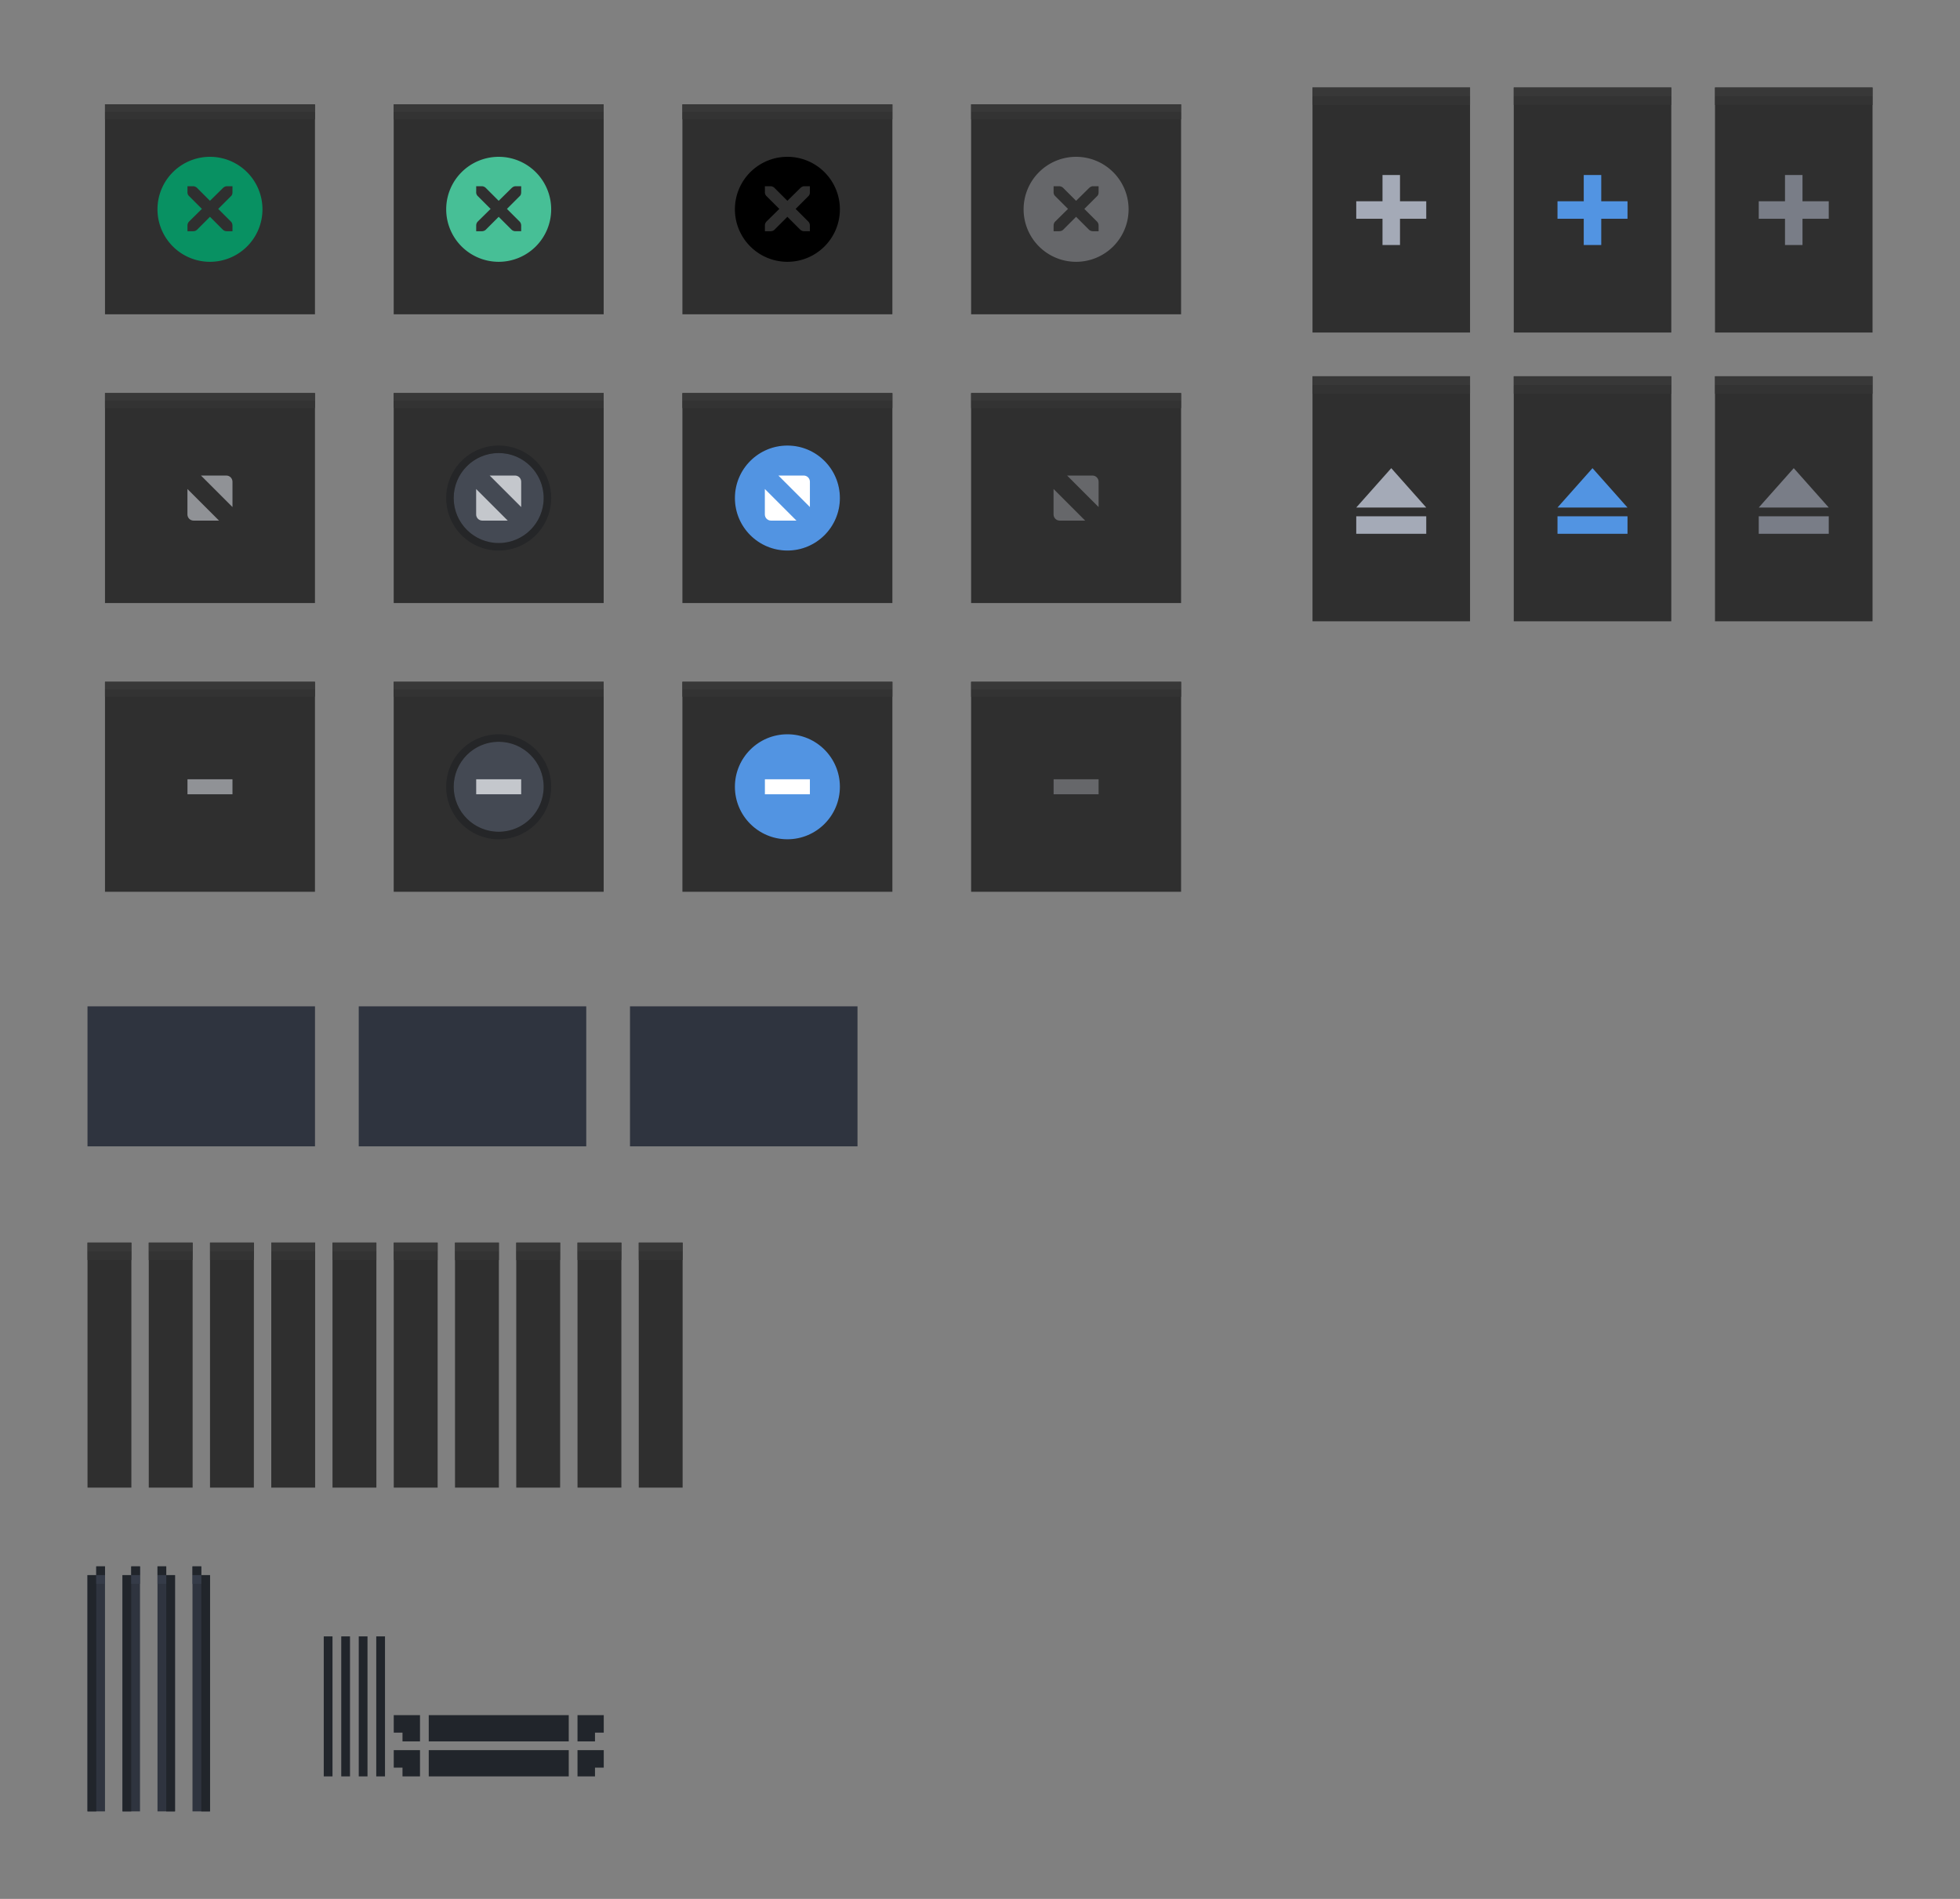 <?xml version="1.0" encoding="UTF-8" standalone="no"?>
<svg
   xmlns:osb="http://www.openswatchbook.org/uri/2009/osb"
   xmlns:dc="http://purl.org/dc/elements/1.1/"
   xmlns:cc="http://creativecommons.org/ns#"
   xmlns:rdf="http://www.w3.org/1999/02/22-rdf-syntax-ns#"
   xmlns:svg="http://www.w3.org/2000/svg"
   xmlns="http://www.w3.org/2000/svg"
   xmlns:xlink="http://www.w3.org/1999/xlink"
   xmlns:sodipodi="http://sodipodi.sourceforge.net/DTD/sodipodi-0.dtd"
   xmlns:inkscape="http://www.inkscape.org/namespaces/inkscape"
   sodipodi:docname="assets-dark.svg"
   inkscape:version="1.0 (1.0+r73+1)"
   version="1.1"
   id="svg2"
   viewBox="0 0 224 217"
   height="217"
   width="224">
  <rect x="0" y="0" width="224" height="217" fill="#808080" stroke="none"/>
  <defs
     id="defs4">
    <linearGradient
       osb:paint="solid"
       id="selected_bg_color">
      <stop
         id="stop4421"
         offset="0"
         style="stop-color:#5294e2;stop-opacity:1;" />
    </linearGradient>
    <linearGradient
       osb:paint="solid"
       id="selected_fg_color">
      <stop
         id="stop4416"
         offset="0"
         style="stop-color:#ffffffgit;stop-opacity:1;" />
    </linearGradient>
    <linearGradient
       gradientUnits="userSpaceOnUse"
       y2="976"
       x2="89"
       y1="974"
       x1="89"
       id="linearGradient4418"
       xlink:href="#selected_fg_color"
       inkscape:collect="always" />
    <linearGradient
       gradientUnits="userSpaceOnUse"
       y2="978.007"
       x2="88.997"
       y1="972"
       x1="88.997"
       id="linearGradient4420"
       xlink:href="#selected_fg_color"
       inkscape:collect="always" />
    <linearGradient
       gradientUnits="userSpaceOnUse"
       y2="-150"
       x2="608.362"
       y1="-158"
       x1="608.362"
       id="linearGradient4423"
       xlink:href="#selected_bg_color"
       inkscape:collect="always" />
    <linearGradient
       gradientUnits="userSpaceOnUse"
       y2="606.362"
       x2="154"
       y1="601.862"
       x1="154"
       id="linearGradient4425"
       xlink:href="#selected_bg_color"
       inkscape:collect="always" />
    <linearGradient
       gradientUnits="userSpaceOnUse"
       y2="-148"
       x2="568.362"
       y1="-156"
       x1="568.362"
       id="linearGradient4427"
       xlink:href="#selected_bg_color"
       inkscape:collect="always" />
    <linearGradient
       gradientUnits="userSpaceOnUse"
       y2="572.362"
       x2="152"
       y1="564.362"
       x1="152"
       id="linearGradient4429"
       xlink:href="#selected_bg_color"
       inkscape:collect="always" />
    <linearGradient
       gradientUnits="userSpaceOnUse"
       y2="262"
       x2="1376"
       y1="248"
       x1="1376"
       id="linearGradient4431"
       xlink:href="#selected_bg_color"
       inkscape:collect="always" />
    <linearGradient
       gradientUnits="userSpaceOnUse"
       y2="262"
       x2="1376"
       y1="248"
       x1="1376"
       id="linearGradient4433"
       xlink:href="#selected_bg_color"
       inkscape:collect="always" />
  </defs>
  <sodipodi:namedview
     inkscape:window-maximized="1"
     inkscape:window-y="0"
     inkscape:window-x="0"
     inkscape:window-height="839"
     inkscape:window-width="1440"
     inkscape:document-rotation="0"
     fit-margin-bottom="10"
     fit-margin-right="10"
     fit-margin-left="10"
     fit-margin-top="10"
     inkscape:snap-nodes="true"
     inkscape:object-nodes="true"
     inkscape:snap-intersection-paths="false"
     inkscape:object-paths="true"
     inkscape:snap-bbox-midpoints="true"
     inkscape:snap-bbox-edge-midpoints="false"
     inkscape:bbox-nodes="true"
     inkscape:bbox-paths="true"
     inkscape:snap-bbox="true"
     units="px"
     showgrid="false"
     inkscape:current-layer="layer1"
     inkscape:document-units="px"
     inkscape:cy="108.5"
     inkscape:cx="91.646233"
     inkscape:zoom="3.1198157"
     inkscape:pageshadow="2"
     inkscape:pageopacity="0.0"
     borderopacity="1.0"
     bordercolor="#666666"
     pagecolor="#ffffff"
     id="base">
    <inkscape:grid
       originy="-288"
       originx="5"
       id="grid4136"
       type="xygrid" />
  </sodipodi:namedview>
  <g
     transform="translate(5,-547.362)"
     id="layer1"
     inkscape:groupmode="layer"
     inkscape:label="Ebene 1">
    <rect
       inkscape:label="#rect4138-3"
       y="662.362"
       x="5"
       height="16"
       width="26"
       id="menu-active"
       style="opacity:1;fill:#2f343f;fill-opacity:1;stroke:none;stroke-width:1;stroke-linecap:butt;stroke-linejoin:round;stroke-miterlimit:4;stroke-dasharray:none;stroke-dashoffset:0;stroke-opacity:1" />
    <use
       inkscape:label="#use4212"
       height="100%"
       width="100%"
       transform="matrix(0.179,0,0,1,4.107,132)"
       id="title-1-active"
       xlink:href="#g4206"
       y="0"
       x="0" />
    <g
       inkscape:label="#g5228"
       id="stick-active">
      <use
         x="0"
         y="0"
         xlink:href="#g4206"
         id="use4210"
         transform="matrix(0.643,0,0,1,141.786,-2.2617187e-5)"
         width="100%"
         height="100%" />
      <g
         id="g5140"
         transform="translate(2,3)"
         style="fill:#a4aab7;fill-opacity:1">
        <rect
           y="564.362"
           x="151"
           height="8"
           width="2"
           id="rect5123"
           style="opacity:1;fill:#a4aab7;fill-opacity:1;stroke:none;stroke-width:1;stroke-linecap:butt;stroke-linejoin:round;stroke-miterlimit:4;stroke-dasharray:none;stroke-dashoffset:0;stroke-opacity:1" />
        <rect
           transform="matrix(0,1,-1,0,0,0)"
           y="-156"
           x="567.362"
           height="8"
           width="2"
           id="rect5123-1"
           style="opacity:1;fill:#a4aab7;fill-opacity:1;stroke:none;stroke-width:1;stroke-linecap:butt;stroke-linejoin:round;stroke-miterlimit:4;stroke-dasharray:none;stroke-dashoffset:0;stroke-opacity:1" />
      </g>
    </g>
    <g
       inkscape:label="#g5234"
       id="stick-pressed">
      <use
         x="0"
         y="0"
         xlink:href="#use4210"
         id="use5113"
         transform="translate(23,-7.3828127e-6)"
         width="100%"
         height="100%" />
      <g
         id="g5140-7"
         transform="translate(25,3)"
         style="fill:#5294e2;fill-opacity:1">
        <rect
           y="564.362"
           x="151"
           height="8"
           width="2"
           id="rect5123-7"
           style="opacity:1;fill:url(#linearGradient4429);fill-opacity:1;stroke:none;stroke-width:1;stroke-linecap:butt;stroke-linejoin:round;stroke-miterlimit:4;stroke-dasharray:none;stroke-dashoffset:0;stroke-opacity:1" />
        <rect
           transform="matrix(0,1,-1,0,0,0)"
           y="-156"
           x="567.362"
           height="8"
           width="2"
           id="rect5123-1-1"
           style="opacity:1;fill:url(#linearGradient4427);fill-opacity:1;stroke:none;stroke-width:1;stroke-linecap:butt;stroke-linejoin:round;stroke-miterlimit:4;stroke-dasharray:none;stroke-dashoffset:0;stroke-opacity:1" />
      </g>
    </g>
    <g
       inkscape:label="#g5240"
       id="stick-inactive">
      <use
         x="0"
         y="0"
         xlink:href="#use4210"
         id="use5115"
         transform="translate(46,-7.3828127e-6)"
         width="100%"
         height="100%" />
      <g
         id="g5140-1"
         transform="translate(48,3)"
         style="fill:#797d87;fill-opacity:1">
        <rect
           y="564.362"
           x="151"
           height="8"
           width="2"
           id="rect5123-5"
           style="opacity:1;fill:#797d87;fill-opacity:1;stroke:none;stroke-width:1;stroke-linecap:butt;stroke-linejoin:round;stroke-miterlimit:4;stroke-dasharray:none;stroke-dashoffset:0;stroke-opacity:1" />
        <rect
           transform="matrix(0,1,-1,0,0,0)"
           y="-156"
           x="567.362"
           height="8"
           width="2"
           id="rect5123-1-9"
           style="opacity:1;fill:#797d87;fill-opacity:1;stroke:none;stroke-width:1;stroke-linecap:butt;stroke-linejoin:round;stroke-miterlimit:4;stroke-dasharray:none;stroke-dashoffset:0;stroke-opacity:1" />
      </g>
    </g>
    <g
       inkscape:label="#g5258"
       id="shade-active">
      <use
         x="0"
         y="0"
         xlink:href="#use4210"
         id="use5117"
         transform="translate(-3.4e-7,33)"
         width="100%"
         height="100%" />
      <g
         id="g5193"
         transform="translate(-4.68e-6,-1)"
         style="fill:#a4aab7;fill-opacity:1">
        <rect
           style="opacity:1;fill:#a4aab7;fill-opacity:1;stroke:none;stroke-width:1;stroke-linecap:butt;stroke-linejoin:round;stroke-miterlimit:4;stroke-dasharray:none;stroke-dashoffset:0;stroke-opacity:1"
           id="rect5123-1-7"
           width="2"
           height="8"
           x="607.362"
           y="-158"
           transform="matrix(0,1,-1,0,0,0)" />
        <path
           sodipodi:nodetypes="cccc"
           inkscape:connector-curvature="0"
           id="rect5190"
           d="m 154,601.862 4,4.5 -8,0 z"
           style="opacity:1;fill:#a4aab7;fill-opacity:1;stroke:none;stroke-width:1;stroke-linecap:butt;stroke-linejoin:round;stroke-miterlimit:4;stroke-dasharray:none;stroke-dashoffset:0;stroke-opacity:1" />
      </g>
    </g>
    <g
       inkscape:label="#g5252"
       id="shade-pressed">
      <use
         x="0"
         y="0"
         xlink:href="#use4210"
         id="use5119"
         transform="translate(23,33)"
         width="100%"
         height="100%" />
      <g
         id="g5193-7"
         transform="translate(23,-1)"
         style="fill:#5294e2;fill-opacity:1">
        <rect
           style="opacity:1;fill:url(#linearGradient4423);fill-opacity:1;stroke:none;stroke-width:1;stroke-linecap:butt;stroke-linejoin:round;stroke-miterlimit:4;stroke-dasharray:none;stroke-dashoffset:0;stroke-opacity:1"
           id="rect5123-1-7-6"
           width="2"
           height="8"
           x="607.362"
           y="-158"
           transform="matrix(0,1,-1,0,0,0)" />
        <path
           sodipodi:nodetypes="cccc"
           inkscape:connector-curvature="0"
           id="rect5190-7"
           d="m 154,601.862 4,4.5 -8,0 z"
           style="opacity:1;fill:url(#linearGradient4425);fill-opacity:1;stroke:none;stroke-width:1;stroke-linecap:butt;stroke-linejoin:round;stroke-miterlimit:4;stroke-dasharray:none;stroke-dashoffset:0;stroke-opacity:1" />
      </g>
    </g>
    <g
       inkscape:label="#g5246"
       id="shade-inactive">
      <use
         x="0"
         y="0"
         xlink:href="#use4210"
         id="use5121"
         transform="translate(46,33)"
         width="100%"
         height="100%" />
      <g
         id="g5193-3"
         transform="translate(46,-1)"
         style="fill:#797d87;fill-opacity:1">
        <rect
           style="opacity:1;fill:#797d87;fill-opacity:1;stroke:none;stroke-width:1;stroke-linecap:butt;stroke-linejoin:round;stroke-miterlimit:4;stroke-dasharray:none;stroke-dashoffset:0;stroke-opacity:1"
           id="rect5123-1-7-65"
           width="2"
           height="8"
           x="607.362"
           y="-158"
           transform="matrix(0,1,-1,0,0,0)" />
        <path
           sodipodi:nodetypes="cccc"
           inkscape:connector-curvature="0"
           id="rect5190-6"
           d="m 154,601.862 4,4.5 -8,0 z"
           style="opacity:1;fill:#797d87;fill-opacity:1;stroke:none;stroke-width:1;stroke-linecap:butt;stroke-linejoin:round;stroke-miterlimit:4;stroke-dasharray:none;stroke-dashoffset:0;stroke-opacity:1" />
      </g>
    </g>
    <use
       inkscape:label="#use5268"
       height="100%"
       width="100%"
       transform="translate(62,-2.2617187e-5)"
       id="menu-inactive"
       xlink:href="#menu-active"
       y="0"
       x="0" />
    <use
       inkscape:label="#use5270"
       height="100%"
       width="100%"
       transform="translate(31,-2.2617187e-5)"
       id="menu-pressed"
       xlink:href="#menu-active"
       y="0"
       x="0" />
    <use
       inkscape:label="#use5296"
       height="100%"
       width="100%"
       transform="translate(7,-2.6171874e-6)"
       id="title-2-active"
       xlink:href="#title-1-active"
       y="0"
       x="0" />
    <use
       inkscape:label="#use5298"
       height="100%"
       width="100%"
       transform="translate(14,-2.6171872e-6)"
       id="title-3-active"
       xlink:href="#title-1-active"
       y="0"
       x="0" />
    <use
       inkscape:label="#use5300"
       height="100%"
       width="100%"
       transform="translate(21,-2.6171874e-6)"
       id="title-4-active"
       xlink:href="#title-1-active"
       y="0"
       x="0" />
    <use
       inkscape:label="#use5302"
       height="100%"
       width="100%"
       transform="translate(28,-2.6171874e-6)"
       id="title-5-active"
       xlink:href="#title-1-active"
       y="0"
       x="0" />
    <use
       inkscape:label="#use5304"
       height="100%"
       width="100%"
       transform="translate(35,-2.6171874e-6)"
       id="title-1-inactive"
       xlink:href="#title-1-active"
       y="0"
       x="0" />
    <use
       inkscape:label="#use5306"
       height="100%"
       width="100%"
       transform="translate(42,-2.6171874e-6)"
       id="title-2-inactive"
       xlink:href="#title-1-active"
       y="0"
       x="0" />
    <use
       inkscape:label="#use5308"
       height="100%"
       width="100%"
       transform="translate(49,-2.6171874e-6)"
       id="title-3-inactive"
       xlink:href="#title-1-active"
       y="0"
       x="0" />
    <use
       inkscape:label="#use5310"
       height="100%"
       width="100%"
       transform="translate(56,-2.6171874e-6)"
       id="title-4-inactive"
       xlink:href="#title-1-active"
       y="0"
       x="0" />
    <use
       inkscape:label="#use5312"
       height="100%"
       width="100%"
       transform="translate(63,-2.6171874e-6)"
       id="title-5-inactive"
       xlink:href="#title-1-active"
       y="0"
       x="0" />
    <g
       inkscape:label="#g5352"
       id="top-left-active">
      <path
         inkscape:connector-curvature="0"
         style="opacity:1;fill:#2f343f;fill-opacity:1;stroke:none;stroke-width:1;stroke-linecap:butt;stroke-linejoin:round;stroke-miterlimit:4;stroke-dasharray:none;stroke-dashoffset:0;stroke-opacity:1"
         d="m 6,174 0,1 -1,0 0,27 2,0 0,-28 -1,0 z"
         transform="translate(0,552.362)"
         id="rect4138-9" />
      <rect
         style="opacity:1;fill:#21252b;fill-opacity:1;stroke:none;stroke-width:1;stroke-linecap:butt;stroke-linejoin:round;stroke-miterlimit:4;stroke-dasharray:none;stroke-dashoffset:0;stroke-opacity:1"
         id="rect5348"
         width="1"
         height="1"
         x="6"
         y="726.362" />
      <rect
         y="727.362"
         x="5"
         height="27"
         width="1"
         id="rect5512"
         style="opacity:1;fill:#21252b;fill-opacity:1;stroke:none;stroke-width:1;stroke-linecap:butt;stroke-linejoin:round;stroke-miterlimit:4;stroke-dasharray:none;stroke-dashoffset:0;stroke-opacity:1" />
      <rect
         y="727.362"
         x="6"
         height="1"
         width="1"
         id="rect5514"
         style="opacity:1;fill:#353b48;fill-opacity:1;stroke:none;stroke-width:1;stroke-linecap:butt;stroke-linejoin:round;stroke-miterlimit:4;stroke-dasharray:none;stroke-dashoffset:0;stroke-opacity:1" />
    </g>
    <use
       inkscape:label="#use5357"
       height="100%"
       width="100%"
       transform="translate(4,-2.2617187e-5)"
       id="top-left-inactive"
       xlink:href="#top-left-active"
       y="0"
       x="0" />
    <use
       inkscape:label="#use5359"
       height="100%"
       width="100%"
       transform="matrix(-1,0,0,1,20,-2.2617187e-5)"
       id="top-right-active"
       xlink:href="#top-left-active"
       y="0"
       x="0" />
    <use
       inkscape:label="#use5361"
       height="100%"
       width="100%"
       transform="matrix(-1,0,0,1,24,-2.2617187e-5)"
       id="top-right-inactive"
       xlink:href="#top-left-active"
       y="0"
       x="0" />
    <g
       style="stroke-width:1.167"
       transform="matrix(0.857,0,0,0.857,2.714,81.624)"
       inkscape:label="#g5279"
       id="close-active">
      <g
         id="g4206"
         style="opacity:1;stroke-width:1.167">
        <rect
           y="557.362"
           x="5"
           height="28"
           width="28"
           id="rect4138"
           style="opacity:1;fill:#2f2f2f;fill-opacity:1;stroke:none;stroke-width:1.167;stroke-linecap:butt;stroke-linejoin:round;stroke-miterlimit:4;stroke-dasharray:none;stroke-dashoffset:0;stroke-opacity:1" />
        <rect
           y="558.362"
           x="5"
           height="1"
           width="28"
           id="rect4204"
           style="opacity:1;fill:#333333;fill-opacity:1;stroke:none;stroke-width:1.167;stroke-linecap:butt;stroke-linejoin:round;stroke-miterlimit:4;stroke-dasharray:none;stroke-dashoffset:0;stroke-opacity:1" />
        <rect
           y="557.362"
           x="5"
           height="1"
           width="28"
           id="rect4204-3"
           style="opacity:1;fill:#383838;fill-opacity:1;stroke:none;stroke-width:1.167;stroke-linecap:butt;stroke-linejoin:round;stroke-miterlimit:4;stroke-dasharray:none;stroke-dashoffset:0;stroke-opacity:1" />
      </g>
      <g
         style="stroke-width:1.167;enable-background:new"
         id="g4663"
         transform="translate(7,559.362)">
        <g
           style="stroke-width:1.167"
           transform="translate(0,-1028.362)"
           id="layer1-7"
           inkscape:label="Ebene 1">
          <g
             transform="translate(-641,1218)"
             inkscape:label="#g6210"
             id="titlebutton-close-dark-8"
             style="display:inline;stroke-width:1.167">
            <g
               transform="translate(-678,-432.638)"
               style="display:inline;opacity:1;stroke-width:1.167"
               id="g4927-9-2-8-4">
              <g
                 id="g4490-6-5-2-5-3-6"
                 style="display:inline;opacity:1;stroke-width:1.167"
                 transform="translate(-103)">
                <g
                   transform="translate(58)"
                   style="display:inline;stroke-width:1.167"
                   id="g4092-0-2-21-0-9-7-0">
                  <path
                     id="path4068-7-5-9-6-5-8-5"
                     transform="translate(962,190)"
                     d="m 414,58 a 7,7 0 0 0 -7,7 7,7 0 0 0 7,7 7,7 0 0 0 7,-7 7,7 0 0 0 -7,-7 z m -3,3.922 h 0.75 c 0.008,-9e-5 0.016,-3.45e-4 0.023,0 0.191,0.008 0.382,0.096 0.516,0.234 L 414,63.867 415.734,62.156 c 0.199,-0.173 0.335,-0.229 0.516,-0.234 H 417 v 0.75 c 0,0.215 -0.026,0.413 -0.188,0.562 l -1.711,1.711 1.688,1.688 C 416.93,66.774 417,66.973 417,67.172 v 0.75 h -0.75 c -0.199,-8e-6 -0.398,-0.07 -0.539,-0.211 L 414,66 l -1.711,1.711 c -0.141,0.141 -0.34,0.211 -0.539,0.211 H 411 v -0.75 c 0,-0.199 0.07,-0.398 0.211,-0.539 l 1.711,-1.688 -1.711,-1.711 C 411.053,63.088 410.984,62.882 411,62.672 Z"
                     style="fill:#089162;fill-opacity:1;stroke:none;stroke-width:0;stroke-linecap:butt;stroke-linejoin:miter;stroke-miterlimit:4;stroke-dasharray:none;stroke-dashoffset:0;stroke-opacity:1"
                     inkscape:connector-curvature="0" />
                </g>
              </g>
              <g
                 style="fill:#ffffff;fill-opacity:1;stroke-width:1.167"
                 transform="translate(1323,246.867)"
                 id="g4778-2-68-8-7-9">
                <g
                   transform="translate(-60,-518)"
                   id="layer9-9-4-4-1-1-7"
                   style="display:inline;fill:#ffffff;fill-opacity:1;stroke-width:1.167" />
                <g
                   style="fill:#ffffff;fill-opacity:1;stroke-width:1.167"
                   transform="translate(-60,-518)"
                   id="layer10-2-1-8-0-4-4" />
                <g
                   style="fill:#ffffff;fill-opacity:1;stroke-width:1.167"
                   transform="translate(-60,-518)"
                   id="layer11-16-4-9-6-9-0" />
                <g
                   style="fill:#ffffff;fill-opacity:1;stroke-width:1.167"
                   id="g2996-76-5-96-3-7"
                   transform="matrix(0.75,0,0,0.75,2,2.055)">
                  <g
                     style="fill:#ffffff;fill-opacity:1;stroke-width:1.167"
                     id="layer12-4-5-7-9-4-5"
                     transform="translate(-60,-518)">
                    <g
                       style="display:inline;fill:#ffffff;fill-opacity:1;stroke-width:1.167"
                       id="layer4-4-1-9-5-6-3-8"
                       transform="translate(19,-242)" />
                  </g>
                </g>
                <g
                   style="fill:#ffffff;fill-opacity:1;stroke-width:1.167"
                   transform="translate(-60,-518)"
                   id="layer13-2-6-11-3-1-6" />
                <g
                   style="fill:#ffffff;fill-opacity:1;stroke-width:1.167"
                   transform="translate(-60,-518)"
                   id="layer14-4-0-33-2-4-8" />
                <g
                   style="fill:#ffffff;fill-opacity:1;stroke-width:1.167"
                   transform="translate(-60,-518)"
                   id="layer15-7-3-0-6-6-3" />
              </g>
            </g>
            <rect
               style="display:inline;opacity:1;fill:none;fill-opacity:1;stroke:none;stroke-width:1.167;stroke-linecap:butt;stroke-linejoin:miter;stroke-miterlimit:4;stroke-dasharray:none;stroke-dashoffset:0;stroke-opacity:0"
               id="rect17883-39-99-8-8"
               width="16"
               height="16"
               x="645"
               y="-185.638" />
          </g>
        </g>
      </g>
    </g>
    <g
       style="stroke-width:1.167"
       transform="matrix(0.857,0,0,0.857,7.429,81.624)"
       inkscape:label="#g5303"
       id="close-prelight">
      <use
         style="stroke-width:1.167"
         x="0"
         y="0"
         xlink:href="#g4206"
         id="use4214"
         transform="translate(33,-2.2617187e-5)"
         width="100%"
         height="100%" />
      <g
         style="stroke-width:1.167;enable-background:new"
         id="g4721"
         transform="translate(40,559.362)">
        <g
           style="stroke-width:1.167"
           transform="translate(0,-1028.362)"
           id="layer1-0"
           inkscape:label="Ebene 1">
          <g
             transform="translate(-538,1218)"
             inkscape:label="#g6260"
             id="titlebutton-close-hover-dark"
             style="display:inline;stroke-width:1.167">
            <g
               transform="translate(-781,-432.638)"
               style="display:inline;opacity:1;stroke-width:1.167"
               id="g4927-97-4">
              <g
                 id="g4490-6-9-1-3"
                 style="display:inline;opacity:1;stroke-width:1.167"
                 transform="translate(-103)">
                <g
                   transform="translate(58)"
                   style="display:inline;stroke-width:1.167"
                   id="g4092-0-2-3-4-6">
                  <path
                     id="path4068-7-5-8-2-3"
                     transform="translate(962,156)"
                     d="m 414,92 a 7,7 0 0 0 -7,7 7,7 0 0 0 7,7 7,7 0 0 0 7,-7 7,7 0 0 0 -7,-7 z m -3,3.922 h 0.75 c 0.008,-9e-5 0.016,-3.45e-4 0.023,0 0.191,0.008 0.382,0.096 0.516,0.234 L 414,97.867 415.734,96.156 c 0.199,-0.173 0.335,-0.229 0.516,-0.234 H 417 v 0.75 c 0,0.215 -0.026,0.413 -0.188,0.562 l -1.711,1.711 1.688,1.687 c 0.141,0.141 0.211,0.34 0.211,0.539 v 0.75 h -0.75 c -0.199,-1e-5 -0.398,-0.07 -0.539,-0.211 L 414,100 l -1.711,1.711 c -0.141,0.141 -0.34,0.211 -0.539,0.211 H 411 v -0.75 c 0,-0.199 0.07,-0.398 0.211,-0.539 l 1.711,-1.687 -1.711,-1.711 C 411.053,97.088 410.984,96.882 411,96.672 Z"
                     style="fill:#47BF96;fill-opacity:1;stroke:none;stroke-width:0;stroke-linecap:butt;stroke-linejoin:miter;stroke-miterlimit:4;stroke-dasharray:none;stroke-dashoffset:0;stroke-opacity:1"
                     inkscape:connector-curvature="0" />
                </g>
              </g>
              <g
                 style="fill:#ffffff;fill-opacity:1;stroke-width:1.167"
                 transform="translate(1323,246.867)"
                 id="g4778-4-0-2">
                <g
                   transform="translate(-60,-518)"
                   id="layer9-9-44-1-6"
                   style="display:inline;fill:#ffffff;fill-opacity:1;stroke-width:1.167" />
                <g
                   style="fill:#ffffff;fill-opacity:1;stroke-width:1.167"
                   transform="translate(-60,-518)"
                   id="layer10-2-9-3-3" />
                <g
                   style="fill:#ffffff;fill-opacity:1;stroke-width:1.167"
                   transform="translate(-60,-518)"
                   id="layer11-16-3-1-7" />
                <g
                   style="fill:#ffffff;fill-opacity:1;stroke-width:1.167"
                   id="g2996-9-3-3"
                   transform="matrix(0.75,0,0,0.75,2,2.055)">
                  <g
                     style="fill:#ffffff;fill-opacity:1;stroke-width:1.167"
                     id="layer12-4-7-1-2"
                     transform="translate(-60,-518)">
                    <g
                       style="display:inline;fill:#ffffff;fill-opacity:1;stroke-width:1.167"
                       id="layer4-4-1-3-3-7"
                       transform="translate(19,-242)" />
                  </g>
                </g>
                <g
                   style="fill:#ffffff;fill-opacity:1;stroke-width:1.167"
                   transform="translate(-60,-518)"
                   id="layer13-2-02-1-6" />
                <g
                   style="fill:#ffffff;fill-opacity:1;stroke-width:1.167"
                   transform="translate(-60,-518)"
                   id="layer14-4-7-9-6" />
                <g
                   style="fill:#ffffff;fill-opacity:1;stroke-width:1.167"
                   transform="translate(-60,-518)"
                   id="layer15-7-4-7-9" />
              </g>
            </g>
            <rect
               style="display:inline;opacity:1;fill:none;fill-opacity:1;stroke:none;stroke-width:1.167;stroke-linecap:butt;stroke-linejoin:miter;stroke-miterlimit:4;stroke-dasharray:none;stroke-dashoffset:0;stroke-opacity:0"
               id="rect17883-5-4-2"
               width="16"
               height="16"
               x="542"
               y="-185.638" />
          </g>
        </g>
      </g>
    </g>
    <g
       style="stroke-width:1.167"
       transform="matrix(0.857,0,0,0.857,12.143,81.624)"
       inkscape:label="#g5324"
       id="close-pressed">
      <use
         style="stroke-width:1.167"
         x="0"
         y="0"
         xlink:href="#g4206"
         id="use4216"
         transform="translate(66,-2.2617187e-5)"
         width="100%"
         height="100%" />
      <g
         style="stroke-width:1.167;enable-background:new"
         id="g4779"
         transform="translate(73,559.362)">
        <g
           style="stroke-width:1.167"
           transform="translate(0,-1028.362)"
           id="layer1-79"
           inkscape:label="Ebene 1">
          <g
             transform="translate(-437,1218)"
             inkscape:label="#g6332"
             id="titlebutton-close-active-dark"
             style="display:inline;stroke-width:1.167">
            <g
               transform="translate(-882,-432.638)"
               style="display:inline;opacity:1;stroke-width:1.167"
               id="g4927-8-7-4-9">
              <g
                 id="g4490-6-3-7-46-6"
                 style="display:inline;opacity:1;stroke-width:1.167"
                 transform="translate(-103)">
                <g
                   transform="translate(58)"
                   style="display:inline;stroke-width:1.167"
                   id="g4092-0-2-2-1-7-2">
                  <path
                     id="path4068-7-5-4-9-7-6"
                     transform="translate(962,139)"
                     d="m 414,109 a 7,7 0 0 0 -7,7 7,7 0 0 0 7,7 7,7 0 0 0 7,-7 7,7 0 0 0 -7,-7 z m -3,3.922 h 0.75 c 0.008,-1e-4 0.016,-3.5e-4 0.023,0 0.191,0.008 0.382,0.096 0.516,0.234 l 1.711,1.711 1.734,-1.711 c 0.199,-0.173 0.335,-0.229 0.516,-0.234 h 0.75 v 0.75 c 0,0.215 -0.026,0.413 -0.188,0.562 l -1.711,1.711 1.688,1.688 c 0.141,0.141 0.211,0.34 0.211,0.539 v 0.75 h -0.75 c -0.199,-1e-5 -0.398,-0.07 -0.539,-0.211 L 414,117 l -1.711,1.711 c -0.141,0.141 -0.34,0.211 -0.539,0.211 H 411 v -0.75 c 0,-0.199 0.07,-0.398 0.211,-0.539 l 1.711,-1.688 -1.711,-1.711 c -0.158,-0.146 -0.227,-0.352 -0.211,-0.562 z"
                     style="fill:#000000;fill-opacity:1;stroke:none;stroke-width:0;stroke-linecap:butt;stroke-linejoin:miter;stroke-miterlimit:4;stroke-dasharray:none;stroke-dashoffset:0;stroke-opacity:1"
                     inkscape:connector-curvature="0" />
                </g>
              </g>
              <g
                 style="fill:#ffffff;fill-opacity:1;stroke-width:1.167"
                 transform="translate(1323,246.867)"
                 id="g4778-3-6-0-5">
                <g
                   transform="translate(-60,-518)"
                   id="layer9-9-6-0-90-6"
                   style="display:inline;fill:#ffffff;fill-opacity:1;stroke-width:1.167" />
                <g
                   style="fill:#ffffff;fill-opacity:1;stroke-width:1.167"
                   transform="translate(-60,-518)"
                   id="layer10-2-3-6-6-1" />
                <g
                   style="fill:#ffffff;fill-opacity:1;stroke-width:1.167"
                   transform="translate(-60,-518)"
                   id="layer11-16-2-2-6-9" />
                <g
                   style="fill:#ffffff;fill-opacity:1;stroke-width:1.167"
                   id="g2996-7-0-2-0"
                   transform="matrix(0.75,0,0,0.75,2,2.055)">
                  <g
                     style="fill:#ffffff;fill-opacity:1;stroke-width:1.167"
                     id="layer12-4-6-3-5-2"
                     transform="translate(-60,-518)">
                    <g
                       style="display:inline;fill:#ffffff;fill-opacity:1;stroke-width:1.167"
                       id="layer4-4-1-4-1-7-0"
                       transform="translate(19,-242)" />
                  </g>
                </g>
                <g
                   style="fill:#ffffff;fill-opacity:1;stroke-width:1.167"
                   transform="translate(-60,-518)"
                   id="layer13-2-0-2-8-3" />
                <g
                   style="fill:#ffffff;fill-opacity:1;stroke-width:1.167"
                   transform="translate(-60,-518)"
                   id="layer14-4-4-0-5-8" />
                <g
                   style="fill:#ffffff;fill-opacity:1;stroke-width:1.167"
                   transform="translate(-60,-518)"
                   id="layer15-7-5-0-0-9" />
              </g>
            </g>
            <rect
               style="display:inline;opacity:1;fill:none;fill-opacity:1;stroke:none;stroke-width:1.167;stroke-linecap:butt;stroke-linejoin:miter;stroke-miterlimit:4;stroke-dasharray:none;stroke-dashoffset:0;stroke-opacity:0"
               id="rect17883-02-4-3"
               width="16"
               height="16"
               x="441"
               y="-185.638" />
          </g>
        </g>
      </g>
    </g>
    <g
       style="stroke-width:1.167"
       transform="matrix(0.857,0,0,0.857,16.857,81.624)"
       inkscape:label="#g5345"
       id="close-inactive">
      <use
         style="stroke-width:1.167"
         x="0"
         y="0"
         xlink:href="#g4206"
         id="use4218"
         transform="translate(99,-2.2617187e-5)"
         width="100%"
         height="100%" />
      <g
         style="stroke-width:1.167;enable-background:new"
         id="g4837"
         transform="translate(106,559.362)">
        <g
           style="stroke-width:1.167"
           transform="translate(0,-1028.362)"
           id="layer1-8"
           inkscape:label="Ebene 1">
          <g
             transform="translate(-641,1218)"
             inkscape:label="#g6210"
             id="titlebutton-close-backdrop-dark"
             style="display:inline;opacity:0.4;stroke-width:1.167">
            <g
               transform="translate(-678,-432.638)"
               style="display:inline;opacity:1;stroke-width:1.167"
               id="g4927-9-2-8-0">
              <g
                 id="g4490-6-5-2-5-3-3"
                 style="display:inline;opacity:1;stroke-width:1.167"
                 transform="translate(-103)">
                <g
                   transform="translate(58)"
                   style="display:inline;stroke-width:1.167"
                   id="g4092-0-2-21-0-9-7-0-9">
                  <path
                     id="path4068-7-5-9-6-5-8-3"
                     transform="translate(962,190)"
                     d="m 414,58 a 7,7 0 0 0 -7,7 7,7 0 0 0 7,7 7,7 0 0 0 7,-7 7,7 0 0 0 -7,-7 z m -3,3.922 h 0.75 c 0.008,-9e-5 0.016,-3.45e-4 0.023,0 0.191,0.008 0.382,0.096 0.516,0.234 L 414,63.867 415.734,62.156 c 0.199,-0.173 0.335,-0.229 0.516,-0.234 H 417 v 0.75 c 0,0.215 -0.026,0.413 -0.188,0.562 l -1.711,1.711 1.688,1.688 C 416.93,66.774 417,66.973 417,67.172 v 0.75 h -0.75 c -0.199,-8e-6 -0.398,-0.07 -0.539,-0.211 L 414,66 l -1.711,1.711 c -0.141,0.141 -0.34,0.211 -0.539,0.211 H 411 v -0.75 c 0,-0.199 0.07,-0.398 0.211,-0.539 l 1.711,-1.688 -1.711,-1.711 C 411.053,63.088 410.984,62.882 411,62.672 Z"
                     style="fill:#b9bcc2;fill-opacity:1;stroke:none;stroke-width:0;stroke-linecap:butt;stroke-linejoin:miter;stroke-miterlimit:4;stroke-dasharray:none;stroke-dashoffset:0;stroke-opacity:1"
                     inkscape:connector-curvature="0" />
                </g>
              </g>
              <g
                 style="fill:#ffffff;fill-opacity:1;stroke-width:1.167"
                 transform="translate(1323,246.867)"
                 id="g4778-2-68-8-7-6">
                <g
                   transform="translate(-60,-518)"
                   id="layer9-9-4-4-1-1-0"
                   style="display:inline;fill:#ffffff;fill-opacity:1;stroke-width:1.167" />
                <g
                   style="fill:#ffffff;fill-opacity:1;stroke-width:1.167"
                   transform="translate(-60,-518)"
                   id="layer10-2-1-8-0-4-0" />
                <g
                   style="fill:#ffffff;fill-opacity:1;stroke-width:1.167"
                   transform="translate(-60,-518)"
                   id="layer11-16-4-9-6-9-6" />
                <g
                   style="fill:#ffffff;fill-opacity:1;stroke-width:1.167"
                   id="g2996-76-5-96-3-0"
                   transform="matrix(0.75,0,0,0.75,2,2.055)">
                  <g
                     style="fill:#ffffff;fill-opacity:1;stroke-width:1.167"
                     id="layer12-4-5-7-9-4-0"
                     transform="translate(-60,-518)">
                    <g
                       style="display:inline;fill:#ffffff;fill-opacity:1;stroke-width:1.167"
                       id="layer4-4-1-9-5-6-3-3"
                       transform="translate(19,-242)" />
                  </g>
                </g>
                <g
                   style="fill:#ffffff;fill-opacity:1;stroke-width:1.167"
                   transform="translate(-60,-518)"
                   id="layer13-2-6-11-3-1-8" />
                <g
                   style="fill:#ffffff;fill-opacity:1;stroke-width:1.167"
                   transform="translate(-60,-518)"
                   id="layer14-4-0-33-2-4-4" />
                <g
                   style="fill:#ffffff;fill-opacity:1;stroke-width:1.167"
                   transform="translate(-60,-518)"
                   id="layer15-7-3-0-6-6-6" />
              </g>
            </g>
            <rect
               style="display:inline;opacity:1;fill:none;fill-opacity:1;stroke:none;stroke-width:1.167;stroke-linecap:butt;stroke-linejoin:miter;stroke-miterlimit:4;stroke-dasharray:none;stroke-dashoffset:0;stroke-opacity:0"
               id="rect17883-39-99-8-6"
               width="16"
               height="16"
               x="645"
               y="-185.638" />
          </g>
        </g>
      </g>
    </g>
    <g
       style="stroke-width:1.167"
       transform="matrix(0.857,0,0,0.857,2.714,86.339)"
       inkscape:label="#g5436"
       id="maximize-active">
      <use
         style="stroke-width:1.167"
         x="0"
         y="0"
         xlink:href="#g4206"
         id="use4220"
         transform="translate(0,33)"
         width="100%"
         height="100%" />
      <g
         style="stroke-width:1.167;enable-background:new"
         id="g4885"
         transform="translate(7,592.362)">
        <g
           style="stroke-width:1.167"
           transform="translate(0,-1028.362)"
           id="layer1-4"
           inkscape:label="Ebene 1">
          <g
             transform="translate(-612,1218)"
             inkscape:label="#g6234"
             id="titlebutton-max-dark"
             style="display:inline;opacity:0.7;stroke-width:1.167">
            <g
               transform="translate(-781,-432.638)"
               style="display:inline;opacity:1;stroke-width:1.167"
               id="g7146-16-4">
              <g
                 id="g4490-2-96-8-9"
                 style="display:inline;opacity:1;stroke-width:1.167"
                 transform="translate(-29)">
                <g
                   transform="translate(58)"
                   style="display:inline;stroke-width:1.167"
                   id="g4092-0-6-83-7-4" />
              </g>
              <path
                 sodipodi:nodetypes="csscccsscc"
                 inkscape:connector-curvature="0"
                 d="m 1403.8,252 h 3.382 c 0.45,0 0.816,0.368 0.819,0.819 v 3.382 z m 2.407,6.007 h -3.395 c -0.45,0 -0.819,-0.368 -0.819,-0.819 v -3.395 l 4.214,4.214"
                 style="display:inline;opacity:1;fill:#b9bcc2;fill-opacity:1;fill-rule:evenodd;stroke:none;stroke-width:1.167"
                 id="path4293-5-95-1-7" />
            </g>
            <rect
               style="display:inline;opacity:1;fill:none;fill-opacity:1;stroke:none;stroke-width:1.167;stroke-linecap:butt;stroke-linejoin:miter;stroke-miterlimit:4;stroke-dasharray:none;stroke-dashoffset:0;stroke-opacity:0"
               id="rect17883-29-2-2"
               width="16"
               height="16"
               x="616"
               y="-185.638" />
          </g>
        </g>
      </g>
    </g>
    <g
       style="stroke-width:1.167"
       transform="matrix(0.857,0,0,0.857,7.429,86.339)"
       inkscape:label="#g5415"
       id="maximize-prelight">
      <use
         style="stroke-width:1.167"
         x="0"
         y="0"
         xlink:href="#g4206"
         id="use4222"
         transform="translate(33,33)"
         width="100%"
         height="100%" />
      <g
         style="stroke-width:1.167;enable-background:new"
         id="g4933"
         transform="translate(40,592.362)">
        <g
           style="stroke-width:1.167"
           transform="translate(0,-1028.362)"
           id="layer1-6"
           inkscape:label="Ebene 1">
          <g
             transform="translate(-509,1218)"
             inkscape:label="#g6284"
             id="titlebutton-max-hover-dark"
             style="display:inline;stroke-width:1.167">
            <g
               transform="translate(-781,-432.638)"
               style="display:inline;opacity:1;stroke-width:1.167"
               id="g4891-5-8">
              <ellipse
                 ry="6"
                 rx="6"
                 id="path4068-7-5-9-6-7-2-4-6-6"
                 style="display:inline;opacity:0.45;fill:#5f697f;fill-opacity:1;stroke:none;stroke-width:0;stroke-linecap:butt;stroke-linejoin:miter;stroke-miterlimit:4;stroke-dasharray:none;stroke-dashoffset:0;stroke-opacity:1"
                 cx="1302"
                 cy="255" />
              <path
                 inkscape:connector-curvature="0"
                 id="path4068-7-5-9-6-7-2-5-78-2-6"
                 d="m 1302,248 a 7,7 0 0 0 -7,7 7,7 0 0 0 7,7 7,7 0 0 0 7,-7 7,7 0 0 0 -7,-7 z m 0,1 a 6,6 0 0 1 6,6 6,6 0 0 1 -6,6 6,6 0 0 1 -6,-6 6,6 0 0 1 6,-6 z"
                 style="display:inline;opacity:0.37;fill:#15171c;fill-opacity:1;stroke:none;stroke-width:0;stroke-linecap:butt;stroke-linejoin:miter;stroke-miterlimit:4;stroke-dasharray:none;stroke-dashoffset:0;stroke-opacity:1" />
              <g
                 style="fill:#c0e3ff;fill-opacity:1;stroke-width:1.167"
                 transform="translate(1294,247)"
                 id="g4806-9-0-6">
                <g
                   id="layer9-78-7-6-6"
                   inkscape:label="status"
                   style="display:inline;fill:#c0e3ff;fill-opacity:1;stroke-width:1.167"
                   transform="translate(-81,-967)" />
                <g
                   style="fill:#c0e3ff;fill-opacity:1;stroke-width:1.167"
                   id="layer10-3-3-2-7"
                   inkscape:label="devices"
                   transform="translate(-81,-967)" />
                <g
                   style="fill:#c0e3ff;fill-opacity:1;stroke-width:1.167"
                   id="layer11-19-75-1-2"
                   inkscape:label="apps"
                   transform="translate(-81,-967)" />
                <g
                   style="fill:#c0e3ff;fill-opacity:1;stroke-width:1.167"
                   id="layer13-4-9-2-3"
                   inkscape:label="places"
                   transform="translate(-81,-967)" />
                <g
                   style="fill:#c0e3ff;fill-opacity:1;stroke-width:1.167"
                   id="layer14-8-5-0-4"
                   inkscape:label="mimetypes"
                   transform="translate(-81,-967)" />
                <g
                   id="layer15-5-8-0-4"
                   inkscape:label="emblems"
                   style="display:inline;fill:#c0e3ff;fill-opacity:1;stroke-width:1.167"
                   transform="translate(-81,-967)" />
                <g
                   id="g71291-1-7-5-9"
                   inkscape:label="emotes"
                   style="display:inline;fill:#c0e3ff;fill-opacity:1;stroke-width:1.167"
                   transform="translate(-81,-967)" />
                <g
                   id="g4953-7-1-4-1"
                   inkscape:label="categories"
                   style="display:inline;fill:#c0e3ff;fill-opacity:1;stroke-width:1.167"
                   transform="translate(-81,-967)" />
                <g
                   id="layer12-3-0-0-6"
                   inkscape:label="actions"
                   style="display:inline;fill:#c0e3ff;fill-opacity:1;stroke-width:1.167"
                   transform="translate(-81,-967)">
                  <path
                     id="path4293-6-7-1"
                     style="opacity:1;fill:#c4c7cc;fill-opacity:1;fill-rule:evenodd;stroke:none;stroke-width:1.167"
                     d="m 87.8,972 h 3.382 c 0.45,0 0.816,0.368 0.819,0.819 v 3.382 z m 2.407,6.007 H 86.812 c -0.45,0 -0.819,-0.368 -0.819,-0.819 v -3.395 l 4.214,4.214"
                     inkscape:connector-curvature="0"
                     sodipodi:nodetypes="csscccsscc" />
                </g>
              </g>
            </g>
            <rect
               style="display:inline;opacity:1;fill:none;fill-opacity:1;stroke:none;stroke-width:1.167;stroke-linecap:butt;stroke-linejoin:miter;stroke-miterlimit:4;stroke-dasharray:none;stroke-dashoffset:0;stroke-opacity:0"
               id="rect17883-0-1-5"
               width="16"
               height="16"
               x="513"
               y="-185.638" />
          </g>
        </g>
      </g>
    </g>
    <g
       style="stroke-width:1.167"
       transform="matrix(0.857,0,0,0.857,12.143,86.339)"
       inkscape:label="#g5377"
       id="maximize-pressed">
      <use
         style="stroke-width:1.167"
         x="0"
         y="0"
         xlink:href="#g4206"
         id="use4228"
         transform="translate(66,33)"
         width="100%"
         height="100%" />
      <g
         style="stroke-width:1.167;enable-background:new"
         id="g5011"
         transform="translate(73,592.362)">
        <g
           style="stroke-width:1.167"
           transform="translate(0,-1028.362)"
           id="layer1-65"
           inkscape:label="Ebene 1">
          <g
             transform="translate(-509,1218)"
             inkscape:label="#g6284"
             id="titlebutton-max-hover-dark-6"
             style="display:inline;stroke-width:1.167">
            <g
               transform="translate(-781,-432.638)"
               style="display:inline;opacity:1;stroke-width:1.167"
               id="g4891-5-8-9">
              <ellipse
                 ry="6"
                 rx="6"
                 id="path4068-7-5-9-6-7-2-4-6-6-3"
                 style="display:inline;opacity:0.45;fill:#5f697f;fill-opacity:1;stroke:none;stroke-width:0;stroke-linecap:butt;stroke-linejoin:miter;stroke-miterlimit:4;stroke-dasharray:none;stroke-dashoffset:0;stroke-opacity:1"
                 cx="1302"
                 cy="255" />
              <path
                 inkscape:connector-curvature="0"
                 id="path4068-7-5-9-6-7-2-5-78-2-6-7"
                 d="m 1302,248 a 7,7 0 0 0 -7,7 7,7 0 0 0 7,7 7,7 0 0 0 7,-7 7,7 0 0 0 -7,-7 z m 0,1 a 6,6 0 0 1 6,6 6,6 0 0 1 -6,6 6,6 0 0 1 -6,-6 6,6 0 0 1 6,-6 z"
                 style="display:inline;opacity:0.37;fill:#15171c;fill-opacity:1;stroke:none;stroke-width:0;stroke-linecap:butt;stroke-linejoin:miter;stroke-miterlimit:4;stroke-dasharray:none;stroke-dashoffset:0;stroke-opacity:1" />
              <g
                 style="fill:#c0e3ff;fill-opacity:1;stroke-width:1.167"
                 transform="translate(1294,247)"
                 id="g4806-9-0-6-4">
                <g
                   id="layer9-78-7-6-6-5"
                   inkscape:label="status"
                   style="display:inline;fill:#c0e3ff;fill-opacity:1;stroke-width:1.167"
                   transform="translate(-81,-967)" />
                <g
                   style="fill:#c0e3ff;fill-opacity:1;stroke-width:1.167"
                   id="layer10-3-3-2-7-2"
                   inkscape:label="devices"
                   transform="translate(-81,-967)" />
                <g
                   style="fill:#c0e3ff;fill-opacity:1;stroke-width:1.167"
                   id="layer11-19-75-1-2-5"
                   inkscape:label="apps"
                   transform="translate(-81,-967)" />
                <g
                   style="fill:#c0e3ff;fill-opacity:1;stroke-width:1.167"
                   id="layer13-4-9-2-3-4"
                   inkscape:label="places"
                   transform="translate(-81,-967)" />
                <g
                   style="fill:#c0e3ff;fill-opacity:1;stroke-width:1.167"
                   id="layer14-8-5-0-4-7"
                   inkscape:label="mimetypes"
                   transform="translate(-81,-967)" />
                <g
                   id="layer15-5-8-0-4-4"
                   inkscape:label="emblems"
                   style="display:inline;fill:#c0e3ff;fill-opacity:1;stroke-width:1.167"
                   transform="translate(-81,-967)" />
                <g
                   id="g71291-1-7-5-9-4"
                   inkscape:label="emotes"
                   style="display:inline;fill:#c0e3ff;fill-opacity:1;stroke-width:1.167"
                   transform="translate(-81,-967)" />
                <g
                   id="g4953-7-1-4-1-3"
                   inkscape:label="categories"
                   style="display:inline;fill:#c0e3ff;fill-opacity:1;stroke-width:1.167"
                   transform="translate(-81,-967)" />
                <g
                   id="layer12-3-0-0-6-0"
                   inkscape:label="actions"
                   style="display:inline;fill:#c0e3ff;fill-opacity:1;stroke-width:1.167"
                   transform="translate(-81,-967)">
                  <path
                     id="path4293-6-7-1-7"
                     style="opacity:1;fill:#c4c7cc;fill-opacity:1;fill-rule:evenodd;stroke:none;stroke-width:1.167"
                     d="m 87.8,972 h 3.382 c 0.45,0 0.816,0.368 0.819,0.819 v 3.382 z m 2.407,6.007 H 86.812 c -0.45,0 -0.819,-0.368 -0.819,-0.819 v -3.395 l 4.214,4.214"
                     inkscape:connector-curvature="0"
                     sodipodi:nodetypes="csscccsscc" />
                </g>
              </g>
            </g>
            <rect
               style="display:inline;opacity:1;fill:none;fill-opacity:1;stroke:none;stroke-width:1.167;stroke-linecap:butt;stroke-linejoin:miter;stroke-miterlimit:4;stroke-dasharray:none;stroke-dashoffset:0;stroke-opacity:0"
               id="rect17883-0-1-5-8"
               width="16"
               height="16"
               x="513"
               y="-185.638" />
          </g>
          <g
             transform="translate(-408,1218)"
             inkscape:label="#g6356"
             id="titlebutton-max-active-dark"
             style="display:inline;stroke-width:1.167">
            <g
               transform="translate(-882,-432.638)"
               style="display:inline;opacity:1;stroke-width:1.167"
               id="g4891-4-5-5">
              <g
                 id="g4490-2-9-1-2-4-8"
                 style="display:inline;opacity:1;stroke-width:1.167"
                 transform="translate(-132)">
                <g
                   transform="translate(58)"
                   style="display:inline;stroke-width:1.167"
                   id="g4092-0-6-3-6-8-3-7">
                  <circle
                     id="path4068-7-6-5-1-6-6-0"
                     style="fill:url(#linearGradient4433);fill-opacity:1;stroke:none;stroke-width:0;stroke-linecap:butt;stroke-linejoin:miter;stroke-miterlimit:4;stroke-dasharray:none;stroke-dashoffset:0;stroke-opacity:1"
                     cx="1376"
                     cy="255"
                     r="7" />
                </g>
              </g>
              <g
                 style="fill:#c0e3ff;fill-opacity:1;stroke-width:1.167"
                 transform="translate(1294,247)"
                 id="g4806-5-2-2-9">
                <g
                   id="layer9-78-2-0-0-8"
                   inkscape:label="status"
                   style="display:inline;fill:#c0e3ff;fill-opacity:1;stroke-width:1.167"
                   transform="translate(-81,-967)" />
                <g
                   style="fill:#c0e3ff;fill-opacity:1;stroke-width:1.167"
                   id="layer10-3-9-9-51-2"
                   inkscape:label="devices"
                   transform="translate(-81,-967)" />
                <g
                   style="fill:#c0e3ff;fill-opacity:1;stroke-width:1.167"
                   id="layer11-19-7-6-4-7"
                   inkscape:label="apps"
                   transform="translate(-81,-967)" />
                <g
                   style="fill:#c0e3ff;fill-opacity:1;stroke-width:1.167"
                   id="layer13-4-7-4-0-9"
                   inkscape:label="places"
                   transform="translate(-81,-967)" />
                <g
                   style="fill:#c0e3ff;fill-opacity:1;stroke-width:1.167"
                   id="layer14-8-9-7-6-0"
                   inkscape:label="mimetypes"
                   transform="translate(-81,-967)" />
                <g
                   id="layer15-5-4-2-4-4"
                   inkscape:label="emblems"
                   style="display:inline;fill:#c0e3ff;fill-opacity:1;stroke-width:1.167"
                   transform="translate(-81,-967)" />
                <g
                   id="g71291-1-4-6-4-2"
                   inkscape:label="emotes"
                   style="display:inline;fill:#c0e3ff;fill-opacity:1;stroke-width:1.167"
                   transform="translate(-81,-967)" />
                <g
                   id="g4953-7-0-8-22-2"
                   inkscape:label="categories"
                   style="display:inline;fill:#c0e3ff;fill-opacity:1;stroke-width:1.167"
                   transform="translate(-81,-967)" />
                <g
                   id="layer12-3-7-2-3-1"
                   inkscape:label="actions"
                   style="display:inline;fill:#c0e3ff;fill-opacity:1;stroke-width:1.167"
                   transform="translate(-81,-967)">
                  <path
                     id="path4293-4-9-0-2"
                     style="fill:url(#linearGradient4420);fill-opacity:1;fill-rule:evenodd;stroke:none;stroke-width:1.167"
                     d="m 87.8,972 h 3.382 c 0.45,0 0.816,0.368 0.819,0.819 v 3.382 z m 2.407,6.007 H 86.812 c -0.45,0 -0.819,-0.368 -0.819,-0.819 v -3.395 l 4.214,4.214"
                     inkscape:connector-curvature="0"
                     sodipodi:nodetypes="csscccsscc" />
                </g>
              </g>
            </g>
            <rect
               style="display:inline;opacity:1;fill:none;fill-opacity:1;stroke:none;stroke-width:1.167;stroke-linecap:butt;stroke-linejoin:miter;stroke-miterlimit:4;stroke-dasharray:none;stroke-dashoffset:0;stroke-opacity:0"
               id="rect17883-79-3-0"
               width="16"
               height="16"
               x="412"
               y="-185.638" />
          </g>
        </g>
      </g>
    </g>
    <g
       style="stroke-width:1.167"
       transform="matrix(0.857,0,0,0.857,16.857,86.339)"
       inkscape:label="#g5366"
       id="maximize-inactive">
      <use
         style="stroke-width:1.167"
         x="0"
         y="0"
         xlink:href="#g4206"
         id="use4232"
         transform="translate(99,33)"
         width="100%"
         height="100%" />
      <g
         style="stroke-width:1.167;enable-background:new"
         id="g5076"
         transform="translate(106,592.362)">
        <g
           style="stroke-width:1.167"
           transform="translate(0,-1028.362)"
           id="layer1-06"
           inkscape:label="Ebene 1">
          <g
             transform="translate(-612,1201)"
             style="display:inline;opacity:0.4;stroke-width:1.167"
             inkscape:label="#g6521"
             id="titlebutton-max-backdrop-dark">
            <g
               transform="translate(-781,-415.638)"
               id="g7146-1-1-6"
               style="display:inline;opacity:1;stroke-width:1.167">
              <g
                 id="g4490-2-6-0"
                 style="display:inline;opacity:1;stroke-width:1.167"
                 transform="translate(-29)">
                <g
                   transform="translate(58)"
                   style="display:inline;stroke-width:1.167"
                   id="g4092-0-6-9-2" />
              </g>
              <path
                 sodipodi:nodetypes="csscccsscc"
                 inkscape:connector-curvature="0"
                 d="m 1403.8,252 h 3.382 c 0.45,0 0.816,0.368 0.819,0.819 v 3.382 z m 2.407,6.007 h -3.395 c -0.45,0 -0.819,-0.368 -0.819,-0.819 v -3.395 l 4.214,4.214"
                 style="display:inline;opacity:1;fill:#b9bcc2;fill-opacity:1;fill-rule:evenodd;stroke:none;stroke-width:1.167"
                 id="path4293-5-6-4" />
            </g>
            <rect
               y="-168.638"
               x="616"
               height="16"
               width="16"
               id="rect17883-39-6-2-5"
               style="display:inline;opacity:1;fill:none;fill-opacity:1;stroke:none;stroke-width:1.167;stroke-linecap:butt;stroke-linejoin:miter;stroke-miterlimit:4;stroke-dasharray:none;stroke-dashoffset:0;stroke-opacity:0" />
          </g>
        </g>
      </g>
    </g>
    <g
       style="stroke-width:1.167"
       transform="matrix(0.857,0,0,0.857,2.714,91.053)"
       inkscape:label="#g5447"
       id="hide-active">
      <use
         style="stroke-width:1.167"
         x="0"
         y="0"
         xlink:href="#g4206"
         id="use4234"
         transform="translate(0,66)"
         width="100%"
         height="100%" />
      <g
         style="stroke-width:1.167;enable-background:new"
         id="g5113"
         transform="translate(7,625.362)">
        <g
           style="stroke-width:1.167"
           transform="translate(0,-1028.362)"
           id="layer1-48"
           inkscape:label="Ebene 1">
          <g
             transform="translate(-583,1218)"
             inkscape:label="#g6247"
             id="titlebutton-min-dark"
             style="display:inline;opacity:0.7;stroke-width:1.167">
            <g
               transform="translate(-781,-432.638)"
               style="display:inline;opacity:1;stroke-width:1.167"
               id="g7138-6-5">
              <g
                 id="g4490-3-75-4-7"
                 style="display:inline;opacity:1;stroke-width:1.167"
                 transform="translate(-58)">
                <g
                   transform="translate(58)"
                   style="display:inline;stroke-width:1.167"
                   id="g4092-0-7-0-4-9" />
              </g>
              <path
                 sodipodi:nodetypes="ccccc"
                 style="color:#000000;font-style:normal;font-variant:normal;font-weight:normal;font-stretch:normal;font-size:medium;line-height:normal;font-family:Sans;-inkscape-font-specification:Sans;text-indent:0;text-align:start;text-decoration:none;text-decoration-line:none;letter-spacing:normal;word-spacing:normal;text-transform:none;writing-mode:lr-tb;direction:ltr;baseline-shift:baseline;text-anchor:start;display:inline;overflow:visible;visibility:visible;opacity:1;fill:#b9bcc2;fill-opacity:1;stroke:none;stroke-width:2.333;marker:none;enable-background:accumulate"
                 id="rect9057-4-3-8-5"
                 d="m 1373,254 v 2 h 6 v -2 z"
                 inkscape:connector-curvature="0" />
            </g>
            <rect
               style="display:inline;opacity:1;fill:none;fill-opacity:1;stroke:none;stroke-width:1.167;stroke-linecap:butt;stroke-linejoin:miter;stroke-miterlimit:4;stroke-dasharray:none;stroke-dashoffset:0;stroke-opacity:0"
               id="rect17883-32-6-9"
               width="16"
               height="16"
               x="587"
               y="-185.638" />
          </g>
        </g>
      </g>
    </g>
    <g
       style="stroke-width:1.167"
       transform="matrix(0.857,0,0,0.857,7.429,91.053)"
       inkscape:label="#g5458"
       id="hide-prelight">
      <use
         style="stroke-width:1.167"
         x="0"
         y="0"
         xlink:href="#g4206"
         id="use4226"
         transform="translate(33,66)"
         width="100%"
         height="100%" />
      <g
         style="stroke-width:1.167;enable-background:new"
         id="g5160"
         transform="translate(40,625.362)">
        <g
           style="stroke-width:1.167"
           transform="translate(0,-1028.362)"
           id="layer1-061"
           inkscape:label="Ebene 1">
          <g
             transform="translate(-480,1218)"
             inkscape:label="#g6308"
             id="titlebutton-min-hover-dark"
             style="display:inline;stroke-width:1.167">
            <g
               transform="translate(-781,-432.638)"
               style="display:inline;opacity:1;stroke-width:1.167"
               id="g4909-3-7">
              <ellipse
                 ry="6"
                 rx="6"
                 id="path4068-7-5-9-6-7-2-1-6-1"
                 style="display:inline;opacity:0.45;fill:#5f697f;fill-opacity:1;stroke:none;stroke-width:0;stroke-linecap:butt;stroke-linejoin:miter;stroke-miterlimit:4;stroke-dasharray:none;stroke-dashoffset:0;stroke-opacity:1"
                 cx="1273"
                 cy="255" />
              <path
                 inkscape:connector-curvature="0"
                 id="path4068-7-5-9-6-7-2-5-23-4-3"
                 d="m 1273,248 a 7,7 0 0 0 -7,7 7,7 0 0 0 7,7 7,7 0 0 0 7,-7 7,7 0 0 0 -7,-7 z m 0,1 a 6,6 0 0 1 6,6 6,6 0 0 1 -6,6 6,6 0 0 1 -6,-6 6,6 0 0 1 6,-6 z"
                 style="display:inline;opacity:0.37;fill:#15171c;fill-opacity:1;stroke:none;stroke-width:0;stroke-linecap:butt;stroke-linejoin:miter;stroke-miterlimit:4;stroke-dasharray:none;stroke-dashoffset:0;stroke-opacity:1" />
              <g
                 transform="translate(1265,247)"
                 id="g4834-0-4-5"
                 style="display:inline;opacity:1;fill:#c0e3ff;fill-opacity:1;stroke-width:1.167">
                <g
                   id="layer9-3-4-15-6"
                   inkscape:label="status"
                   style="display:inline;fill:#c0e3ff;fill-opacity:1;stroke-width:1.167"
                   transform="translate(-81,-967)" />
                <g
                   style="fill:#c0e3ff;fill-opacity:1;stroke-width:1.167"
                   id="layer10-4-1-8-3"
                   inkscape:label="devices"
                   transform="translate(-81,-967)" />
                <g
                   style="fill:#c0e3ff;fill-opacity:1;stroke-width:1.167"
                   id="layer11-2-6-4-9"
                   inkscape:label="apps"
                   transform="translate(-81,-967)" />
                <g
                   style="fill:#c0e3ff;fill-opacity:1;stroke-width:1.167"
                   id="layer13-5-4-8-0"
                   inkscape:label="places"
                   transform="translate(-81,-967)" />
                <g
                   style="fill:#c0e3ff;fill-opacity:1;stroke-width:1.167"
                   id="layer14-6-0-8-2"
                   inkscape:label="mimetypes"
                   transform="translate(-81,-967)" />
                <g
                   id="layer15-52-1-7-5"
                   inkscape:label="emblems"
                   style="display:inline;fill:#c0e3ff;fill-opacity:1;stroke-width:1.167"
                   transform="translate(-81,-967)" />
                <g
                   id="g71291-3-9-9-9"
                   inkscape:label="emotes"
                   style="display:inline;fill:#c0e3ff;fill-opacity:1;stroke-width:1.167"
                   transform="translate(-81,-967)" />
                <g
                   id="g4953-8-2-7-8"
                   inkscape:label="categories"
                   style="display:inline;fill:#c0e3ff;fill-opacity:1;stroke-width:1.167"
                   transform="translate(-81,-967)" />
                <g
                   id="layer12-45-6-2-7"
                   inkscape:label="actions"
                   style="display:inline;fill:#c0e3ff;fill-opacity:1;stroke-width:1.167"
                   transform="translate(-81,-967)">
                  <path
                     inkscape:connector-curvature="0"
                     d="m 86,974 v 2 h 6 v -2 z"
                     id="rect9057-8-2-3"
                     style="color:#000000;font-style:normal;font-variant:normal;font-weight:normal;font-stretch:normal;font-size:medium;line-height:normal;font-family:Sans;-inkscape-font-specification:Sans;text-indent:0;text-align:start;text-decoration:none;text-decoration-line:none;letter-spacing:normal;word-spacing:normal;text-transform:none;writing-mode:lr-tb;direction:ltr;baseline-shift:baseline;text-anchor:start;display:inline;overflow:visible;visibility:visible;opacity:1;fill:#c4c7cc;fill-opacity:1;stroke:none;stroke-width:2.333;marker:none;enable-background:accumulate"
                     sodipodi:nodetypes="ccccc" />
                </g>
              </g>
            </g>
            <rect
               style="display:inline;opacity:1;fill:none;fill-opacity:1;stroke:none;stroke-width:1.167;stroke-linecap:butt;stroke-linejoin:miter;stroke-miterlimit:4;stroke-dasharray:none;stroke-dashoffset:0;stroke-opacity:0"
               id="rect17883-11-4-0"
               width="16"
               height="16"
               x="484"
               y="-185.638" />
          </g>
        </g>
      </g>
    </g>
    <g
       style="stroke-width:1.167"
       transform="matrix(0.857,0,0,0.857,12.143,91.053)"
       inkscape:label="#g5479"
       id="hide-pressed">
      <use
         style="stroke-width:1.167"
         x="0"
         y="0"
         xlink:href="#g4206"
         id="use4236"
         transform="translate(66,66)"
         width="100%"
         height="100%" />
      <g
         style="stroke-width:1.167;enable-background:new"
         id="g5222"
         transform="translate(73,625.362)">
        <g
           style="stroke-width:1.167"
           transform="translate(0,-1028.362)"
           id="layer1-1"
           inkscape:label="Ebene 1">
          <g
             transform="translate(-379,1218)"
             inkscape:label="#g6414"
             id="titlebutton-min-active-dark"
             style="display:inline;stroke-width:1.167">
            <g
               transform="translate(-882,-432.638)"
               style="display:inline;opacity:1;stroke-width:1.167"
               id="g4909-1-2-0">
              <g
                 id="g4490-3-6-1-4-1-6"
                 style="display:inline;opacity:1;stroke-width:1.167"
                 transform="translate(-161)">
                <g
                   transform="translate(58)"
                   style="display:inline;stroke-width:1.167"
                   id="g4092-0-7-2-0-0-94-2">
                  <circle
                     id="path4068-7-3-0-3-6-8-3"
                     style="fill:url(#linearGradient4431);fill-opacity:1;stroke:none;stroke-width:0;stroke-linecap:butt;stroke-linejoin:miter;stroke-miterlimit:4;stroke-dasharray:none;stroke-dashoffset:0;stroke-opacity:1"
                     cx="1376"
                     cy="255"
                     r="7" />
                </g>
              </g>
              <g
                 transform="translate(1265,247)"
                 id="g4834-9-3-8-5"
                 style="display:inline;opacity:1;fill:#c0e3ff;fill-opacity:1;stroke-width:1.167">
                <g
                   id="layer9-3-9-1-0-4"
                   inkscape:label="status"
                   style="display:inline;fill:#c0e3ff;fill-opacity:1;stroke-width:1.167"
                   transform="translate(-81,-967)" />
                <g
                   style="fill:#c0e3ff;fill-opacity:1;stroke-width:1.167"
                   id="layer10-4-0-5-8-5"
                   inkscape:label="devices"
                   transform="translate(-81,-967)" />
                <g
                   style="fill:#c0e3ff;fill-opacity:1;stroke-width:1.167"
                   id="layer11-2-5-2-6-8"
                   inkscape:label="apps"
                   transform="translate(-81,-967)" />
                <g
                   style="fill:#c0e3ff;fill-opacity:1;stroke-width:1.167"
                   id="layer13-5-7-4-2-5"
                   inkscape:label="places"
                   transform="translate(-81,-967)" />
                <g
                   style="fill:#c0e3ff;fill-opacity:1;stroke-width:1.167"
                   id="layer14-6-2-3-2-9"
                   inkscape:label="mimetypes"
                   transform="translate(-81,-967)" />
                <g
                   id="layer15-52-0-6-6-6"
                   inkscape:label="emblems"
                   style="display:inline;fill:#c0e3ff;fill-opacity:1;stroke-width:1.167"
                   transform="translate(-81,-967)" />
                <g
                   id="g71291-3-4-6-0-6"
                   inkscape:label="emotes"
                   style="display:inline;fill:#c0e3ff;fill-opacity:1;stroke-width:1.167"
                   transform="translate(-81,-967)" />
                <g
                   id="g4953-8-6-8-7-4"
                   inkscape:label="categories"
                   style="display:inline;fill:#c0e3ff;fill-opacity:1;stroke-width:1.167"
                   transform="translate(-81,-967)" />
                <g
                   id="layer12-45-3-7-96-7"
                   inkscape:label="actions"
                   style="display:inline;fill:#c0e3ff;fill-opacity:1;stroke-width:1.167"
                   transform="translate(-81,-967)">
                  <path
                     inkscape:connector-curvature="0"
                     d="m 86,974 v 2 h 6 v -2 z"
                     id="rect9057-3-5-1-1"
                     style="color:#000000;font-style:normal;font-variant:normal;font-weight:normal;font-stretch:normal;font-size:medium;line-height:normal;font-family:Sans;-inkscape-font-specification:Sans;text-indent:0;text-align:start;text-decoration:none;text-decoration-line:none;letter-spacing:normal;word-spacing:normal;text-transform:none;writing-mode:lr-tb;direction:ltr;baseline-shift:baseline;text-anchor:start;display:inline;overflow:visible;visibility:visible;fill:url(#linearGradient4418);fill-opacity:1;stroke:none;stroke-width:2.333;marker:none;enable-background:accumulate"
                     sodipodi:nodetypes="ccccc" />
                </g>
              </g>
            </g>
            <rect
               y="-185.638"
               x="383"
               height="16"
               width="16"
               id="rect17883-79-9-2-2"
               style="display:inline;opacity:1;fill:none;fill-opacity:1;stroke:none;stroke-width:1.167;stroke-linecap:butt;stroke-linejoin:miter;stroke-miterlimit:4;stroke-dasharray:none;stroke-dashoffset:0;stroke-opacity:0" />
          </g>
        </g>
      </g>
    </g>
    <g
       style="stroke-width:1.167"
       transform="matrix(0.857,0,0,0.857,16.857,91.053)"
       inkscape:label="#g5501"
       id="hide-inactive">
      <use
         style="stroke-width:1.167"
         x="0"
         y="0"
         xlink:href="#g4206"
         id="use4238"
         transform="translate(99,66)"
         width="100%"
         height="100%" />
      <g
         style="stroke-width:1.167;enable-background:new"
         id="g5270"
         transform="translate(106,625.362)">
        <g
           style="stroke-width:1.167"
           transform="translate(0,-1028.362)"
           id="layer1-63"
           inkscape:label="Ebene 1">
          <g
             transform="translate(-583,1201)"
             style="display:inline;opacity:0.4;stroke-width:1.167"
             inkscape:label="#g6534"
             id="titlebutton-min-backdrop-dark">
            <g
               transform="translate(-781,-415.638)"
               id="g7138-0-7-7"
               style="display:inline;opacity:1;stroke-width:1.167">
              <g
                 id="g4490-3-6-9"
                 style="display:inline;opacity:1;stroke-width:1.167"
                 transform="translate(-58)">
                <g
                   transform="translate(58)"
                   style="display:inline;stroke-width:1.167"
                   id="g4092-0-7-6-5" />
              </g>
              <path
                 sodipodi:nodetypes="ccccc"
                 style="color:#000000;font-style:normal;font-variant:normal;font-weight:normal;font-stretch:normal;font-size:medium;line-height:normal;font-family:Sans;-inkscape-font-specification:Sans;text-indent:0;text-align:start;text-decoration:none;text-decoration-line:none;letter-spacing:normal;word-spacing:normal;text-transform:none;writing-mode:lr-tb;direction:ltr;baseline-shift:baseline;text-anchor:start;display:inline;overflow:visible;visibility:visible;opacity:1;fill:#b9bcc2;fill-opacity:1;stroke:none;stroke-width:2.333;marker:none;enable-background:accumulate"
                 id="rect9057-4-09-2"
                 d="m 1373,254 v 2 h 6 v -2 z"
                 inkscape:connector-curvature="0" />
            </g>
            <rect
               y="-168.638"
               x="587"
               height="16"
               width="16"
               id="rect17883-39-3-46-6"
               style="display:inline;opacity:1;fill:none;fill-opacity:1;stroke:none;stroke-width:1.167;stroke-linecap:butt;stroke-linejoin:miter;stroke-miterlimit:4;stroke-dasharray:none;stroke-dashoffset:0;stroke-opacity:0" />
          </g>
        </g>
      </g>
    </g>
    <rect
       transform="scale(-1,1)"
       inkscape:label="#rect4138-3"
       y="734.362"
       x="-37"
       height="16"
       width="1"
       id="right-active"
       style="opacity:1;fill:#21252b;fill-opacity:1;stroke:none;stroke-width:1;stroke-linecap:butt;stroke-linejoin:round;stroke-miterlimit:4;stroke-dasharray:none;stroke-dashoffset:0;stroke-opacity:1" />
    <rect
       transform="scale(-1,1)"
       inkscape:label="#rect4138-3"
       y="734.362"
       x="-39"
       height="16"
       width="1"
       id="right-inactive"
       style="opacity:1;fill:#21252b;fill-opacity:1;stroke:none;stroke-width:1;stroke-linecap:butt;stroke-linejoin:round;stroke-miterlimit:4;stroke-dasharray:none;stroke-dashoffset:0;stroke-opacity:1" />
    <rect
       transform="matrix(0,-1,-1,0,0,0)"
       inkscape:label="#rect4138-3"
       y="-60"
       x="-750.362"
       height="16"
       width="3"
       id="bottom-inactive"
       style="opacity:1;fill:#21252b;fill-opacity:1;stroke:none;stroke-width:1;stroke-linecap:butt;stroke-linejoin:round;stroke-miterlimit:4;stroke-dasharray:none;stroke-dashoffset:0;stroke-opacity:1" />
    <rect
       transform="scale(-1,1)"
       inkscape:label="#rect4138-3"
       y="734.362"
       x="-33"
       height="16"
       width="1"
       id="left-active"
       style="opacity:1;fill:#21252b;fill-opacity:1;stroke:none;stroke-width:1;stroke-linecap:butt;stroke-linejoin:round;stroke-miterlimit:4;stroke-dasharray:none;stroke-dashoffset:0;stroke-opacity:1" />
    <rect
       transform="scale(-1,1)"
       inkscape:label="#rect4138-3"
       y="734.362"
       x="-35"
       height="16"
       width="1"
       id="left-inactive"
       style="opacity:1;fill:#21252b;fill-opacity:1;stroke:none;stroke-width:1;stroke-linecap:butt;stroke-linejoin:round;stroke-miterlimit:4;stroke-dasharray:none;stroke-dashoffset:0;stroke-opacity:1" />
    <rect
       transform="matrix(0,-1,-1,0,0,0)"
       inkscape:label="#rect4138-3"
       y="-60"
       x="-746.362"
       height="16"
       width="3"
       id="bottom-active"
       style="opacity:1;fill:#21252b;fill-opacity:1;stroke:none;stroke-width:1;stroke-linecap:butt;stroke-linejoin:round;stroke-miterlimit:4;stroke-dasharray:none;stroke-dashoffset:0;stroke-opacity:1" />
    <path
       id="bottom-left-active"
       d="m 40,743.362 0,2 1,0 0,1 2,0 0,-3 -3,0 z"
       style="opacity:1;fill:#21252b;fill-opacity:1;stroke:none;stroke-width:1;stroke-linecap:butt;stroke-linejoin:round;stroke-miterlimit:4;stroke-dasharray:none;stroke-dashoffset:0;stroke-opacity:1"
       inkscape:connector-curvature="0" />
    <path
       id="bottom-right-active"
       d="m 61,743.362 0,3 2,0 0,-1 1,0 0,-2 -3,0 z"
       style="opacity:1;fill:#21252b;fill-opacity:1;stroke:none;stroke-width:1;stroke-linecap:butt;stroke-linejoin:round;stroke-miterlimit:4;stroke-dasharray:none;stroke-dashoffset:0;stroke-opacity:1"
       inkscape:connector-curvature="0" />
    <path
       id="bottom-right-inactive"
       d="m 61,747.362 0,3 2,0 0,-1 1,0 0,-2 -3,0 z"
       style="opacity:1;fill:#21252b;fill-opacity:1;stroke:none;stroke-width:1;stroke-linecap:butt;stroke-linejoin:round;stroke-miterlimit:4;stroke-dasharray:none;stroke-dashoffset:0;stroke-opacity:1"
       inkscape:connector-curvature="0" />
    <path
       id="bottom-left-inactive"
       d="m 40,747.362 0,2 1,0 0,1 2,0 0,-3 -3,0 z"
       style="opacity:1;fill:#21252b;fill-opacity:1;stroke:none;stroke-width:1;stroke-linecap:butt;stroke-linejoin:round;stroke-miterlimit:4;stroke-dasharray:none;stroke-dashoffset:0;stroke-opacity:1"
       inkscape:connector-curvature="0" />
  </g>
</svg>
